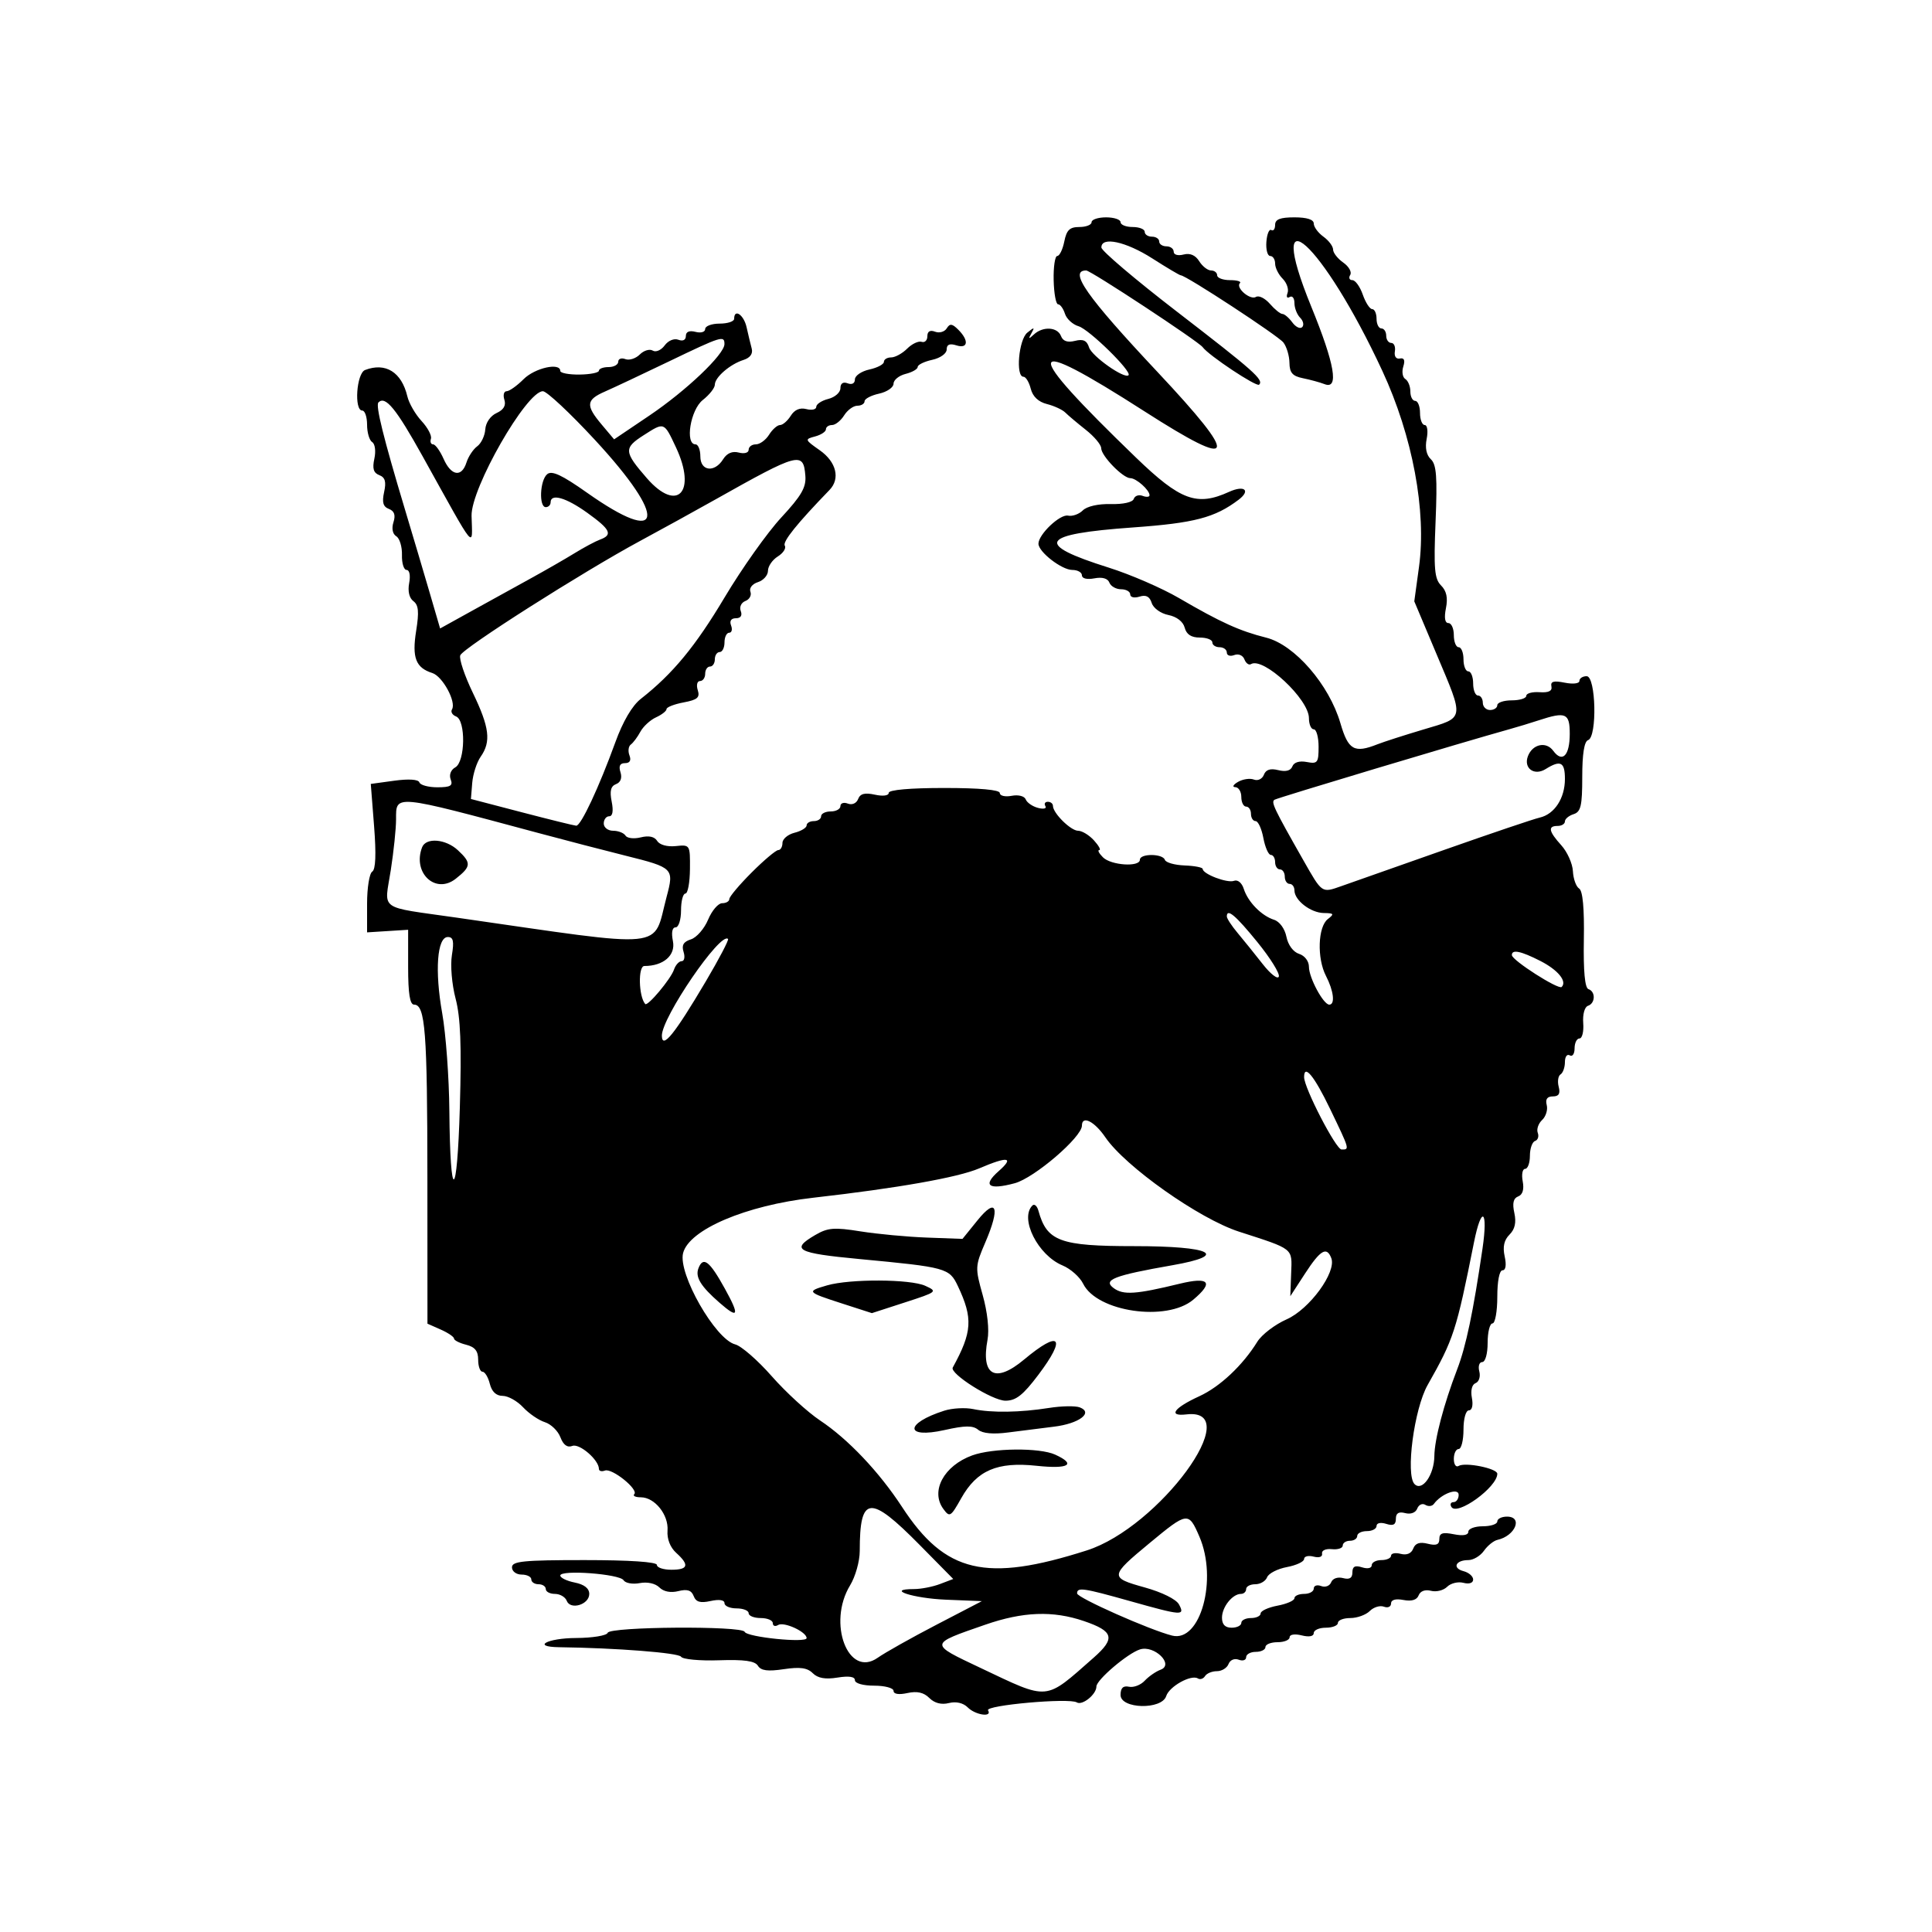 <svg version="1.1" width="400" height="400" xmlns="http://www.w3.org/2000/svg"><g><path d="M226.000 46.000 C 226.000 46.550,224.864 47.000,223.475 47.000 C 221.469 47.000,220.827 47.617,220.350 50.000 C 220.020 51.650,219.364 53.000,218.893 53.000 C 218.422 53.000,218.087 55.250,218.149 58.000 C 218.211 60.750,218.622 63.000,219.063 63.000 C 219.504 63.000,220.144 63.877,220.484 64.949 C 220.824 66.021,222.092 67.188,223.301 67.543 C 225.488 68.184,234.408 76.926,233.649 77.684 C 232.813 78.520,226.059 73.761,225.476 71.925 C 225.024 70.499,224.265 70.146,222.568 70.572 C 221.011 70.963,220.076 70.641,219.667 69.574 C 218.943 67.687,215.925 67.513,214.053 69.250 C 212.958 70.267,212.863 70.220,213.545 69.000 C 214.268 67.707,214.150 67.690,212.692 68.872 C 210.914 70.315,210.240 78.000,211.892 78.000 C 212.382 78.000,213.064 79.118,213.407 80.485 C 213.811 82.096,214.988 83.210,216.755 83.653 C 218.254 84.030,219.968 84.824,220.564 85.419 C 221.160 86.013,223.073 87.625,224.815 89.000 C 226.557 90.375,227.986 92.083,227.991 92.795 C 228.002 94.386,232.490 99.000,234.026 99.000 C 235.247 99.000,238.000 101.449,238.000 102.536 C 238.000 102.909,237.354 102.966,236.565 102.663 C 235.775 102.360,234.952 102.644,234.735 103.294 C 234.504 103.987,232.538 104.428,229.976 104.361 C 227.390 104.293,225.029 104.828,224.184 105.673 C 223.399 106.458,222.024 106.945,221.129 106.755 C 219.465 106.403,215.003 110.637,215.001 112.570 C 214.999 114.266,219.817 118.000,222.008 118.000 C 223.103 118.000,224.000 118.502,224.000 119.117 C 224.000 119.777,225.052 120.032,226.579 119.740 C 228.217 119.427,229.350 119.749,229.686 120.624 C 229.976 121.381,231.066 122.000,232.107 122.000 C 233.148 122.000,234.000 122.480,234.000 123.067 C 234.000 123.665,234.845 123.867,235.919 123.526 C 237.268 123.098,238.020 123.488,238.449 124.839 C 238.790 125.914,240.312 127.012,241.900 127.330 C 243.630 127.676,244.950 128.699,245.276 129.949 C 245.643 131.352,246.632 132.000,248.406 132.000 C 249.833 132.000,251.000 132.450,251.000 133.000 C 251.000 133.550,251.675 134.000,252.500 134.000 C 253.325 134.000,254.000 134.498,254.000 135.107 C 254.000 135.716,254.692 135.948,255.538 135.624 C 256.411 135.289,257.321 135.672,257.643 136.511 C 257.954 137.324,258.566 137.768,259.001 137.500 C 261.534 135.934,271.000 144.754,271.000 148.680 C 271.000 149.956,271.450 151.000,272.000 151.000 C 272.550 151.000,273.000 152.627,273.000 154.617 C 273.000 157.915,272.785 158.192,270.550 157.765 C 269.037 157.476,267.898 157.823,267.572 158.673 C 267.229 159.567,266.208 159.839,264.657 159.450 C 263.015 159.038,262.085 159.337,261.673 160.409 C 261.339 161.279,260.424 161.716,259.599 161.399 C 258.786 161.088,257.307 161.307,256.311 161.886 C 255.315 162.465,255.063 162.953,255.750 162.970 C 256.438 162.986,257.000 163.900,257.000 165.000 C 257.000 166.100,257.450 167.000,258.000 167.000 C 258.550 167.000,259.000 167.675,259.000 168.500 C 259.000 169.325,259.430 170.000,259.955 170.000 C 260.480 170.000,261.205 171.575,261.566 173.500 C 261.927 175.425,262.623 177.000,263.111 177.000 C 263.600 177.000,264.000 177.675,264.000 178.500 C 264.000 179.325,264.450 180.000,265.000 180.000 C 265.550 180.000,266.000 180.675,266.000 181.500 C 266.000 182.325,266.450 183.000,267.000 183.000 C 267.550 183.000,268.000 183.605,268.000 184.345 C 268.000 186.399,271.368 188.996,274.079 189.032 C 276.184 189.059,276.293 189.223,274.916 190.282 C 272.852 191.869,272.636 198.396,274.527 202.052 C 276.130 205.153,276.460 208.000,275.216 208.000 C 273.998 208.000,271.000 202.427,271.000 200.163 C 271.000 198.999,270.130 197.859,268.959 197.487 C 267.754 197.105,266.681 195.655,266.340 193.949 C 266.006 192.281,264.925 190.794,263.782 190.431 C 261.180 189.605,258.368 186.734,257.508 184.026 C 257.110 182.770,256.256 182.071,255.483 182.368 C 254.110 182.895,249.022 180.965,249.008 179.912 C 249.004 179.589,247.316 179.261,245.257 179.183 C 243.199 179.106,241.361 178.583,241.174 178.021 C 240.734 176.702,236.000 176.682,236.000 178.000 C 236.000 179.563,230.029 179.172,228.357 177.500 C 227.532 176.675,227.184 176.000,227.584 176.000 C 227.983 176.000,227.495 175.100,226.500 174.000 C 225.505 172.900,224.025 172.000,223.212 172.000 C 221.690 172.000,218.000 168.352,218.000 166.847 C 218.000 166.381,217.523 166.000,216.941 166.000 C 216.359 166.000,216.134 166.408,216.442 166.907 C 216.751 167.405,216.064 167.568,214.917 167.268 C 213.769 166.968,212.621 166.177,212.365 165.509 C 212.101 164.820,210.842 164.499,209.450 164.765 C 208.102 165.022,207.000 164.763,207.000 164.188 C 207.000 163.522,202.831 163.143,195.500 163.143 C 188.439 163.143,184.000 163.532,184.000 164.151 C 184.000 164.741,182.808 164.897,181.127 164.528 C 179.045 164.071,178.091 164.319,177.665 165.432 C 177.325 166.317,176.425 166.717,175.538 166.376 C 174.692 166.052,174.000 166.284,174.000 166.893 C 174.000 167.502,173.100 168.000,172.000 168.000 C 170.900 168.000,170.000 168.450,170.000 169.000 C 170.000 169.550,169.325 170.000,168.500 170.000 C 167.675 170.000,167.000 170.401,167.000 170.892 C 167.000 171.382,165.875 172.066,164.500 172.411 C 163.125 172.756,162.000 173.705,162.000 174.519 C 162.000 175.334,161.609 176.000,161.132 176.000 C 160.654 176.000,158.179 178.084,155.632 180.632 C 153.084 183.179,151.000 185.654,151.000 186.132 C 151.000 186.609,150.331 187.000,149.513 187.000 C 148.696 187.000,147.387 188.532,146.605 190.404 C 145.823 192.276,144.223 194.112,143.049 194.484 C 141.506 194.974,141.085 195.691,141.526 197.081 C 141.861 198.136,141.685 199.000,141.135 199.000 C 140.585 199.000,139.868 199.787,139.541 200.750 C 138.879 202.702,134.076 208.437,133.581 207.865 C 132.217 206.289,132.079 200.000,133.408 200.000 C 137.359 200.000,139.907 197.787,139.323 194.863 C 138.964 193.070,139.170 192.000,139.875 192.000 C 140.494 192.000,141.000 190.426,141.000 188.500 C 141.000 186.575,141.407 185.000,141.904 185.000 C 142.401 185.000,142.826 182.719,142.847 179.931 C 142.886 174.893,142.868 174.863,139.903 175.174 C 138.150 175.358,136.567 174.918,136.067 174.108 C 135.510 173.208,134.331 172.951,132.669 173.368 C 131.268 173.720,129.843 173.556,129.502 173.004 C 129.161 172.452,128.009 172.000,126.941 172.000 C 125.873 172.000,125.000 171.325,125.000 170.500 C 125.000 169.675,125.506 169.000,126.125 169.000 C 126.845 169.000,127.031 167.906,126.642 165.962 C 126.203 163.763,126.452 162.764,127.547 162.344 C 128.497 161.979,128.837 161.063,128.462 159.882 C 128.055 158.597,128.353 158.000,129.401 158.000 C 130.399 158.000,130.722 157.439,130.323 156.399 C 129.985 155.519,130.112 154.506,130.604 154.149 C 131.097 153.792,131.987 152.600,132.582 151.500 C 133.177 150.400,134.639 149.056,135.832 148.513 C 137.024 147.970,138.000 147.203,138.000 146.808 C 138.000 146.414,139.589 145.793,141.530 145.428 C 144.407 144.889,144.950 144.417,144.463 142.883 C 144.132 141.842,144.342 141.000,144.933 141.000 C 145.520 141.000,146.000 140.325,146.000 139.500 C 146.000 138.675,146.450 138.000,147.000 138.000 C 147.550 138.000,148.000 137.325,148.000 136.500 C 148.000 135.675,148.450 135.000,149.000 135.000 C 149.550 135.000,150.000 134.100,150.000 133.000 C 150.000 131.900,150.436 131.000,150.969 131.000 C 151.501 131.000,151.678 130.325,151.362 129.500 C 151.000 128.558,151.372 128.000,152.362 128.000 C 153.347 128.000,153.723 127.442,153.365 126.508 C 153.043 125.670,153.468 124.758,154.333 124.426 C 155.180 124.101,155.645 123.237,155.365 122.508 C 155.076 121.756,155.754 120.896,156.928 120.523 C 158.067 120.161,159.000 119.104,159.000 118.173 C 159.000 117.243,159.917 115.908,161.039 115.208 C 162.160 114.508,162.809 113.500,162.481 112.970 C 161.982 112.162,164.996 108.411,171.750 101.434 C 174.006 99.103,173.153 95.632,169.733 93.229 C 166.602 91.030,166.571 90.940,168.750 90.363 C 169.988 90.035,171.000 89.369,171.000 88.883 C 171.000 88.398,171.567 88.000,172.259 88.000 C 172.952 88.000,174.081 87.100,174.768 86.000 C 175.455 84.900,176.688 84.000,177.508 84.000 C 178.329 84.000,179.000 83.586,179.000 83.079 C 179.000 82.573,180.350 81.862,182.000 81.500 C 183.650 81.138,185.000 80.210,185.000 79.440 C 185.000 78.669,186.125 77.756,187.500 77.411 C 188.875 77.066,190.000 76.418,190.000 75.971 C 190.000 75.524,191.350 74.862,193.000 74.500 C 194.694 74.128,196.000 73.193,196.000 72.353 C 196.000 71.320,196.612 71.059,198.000 71.500 C 200.429 72.271,200.652 70.509,198.409 68.266 C 197.133 66.990,196.659 66.934,196.010 67.984 C 195.566 68.703,194.481 69.015,193.601 68.677 C 192.557 68.276,192.000 68.603,192.000 69.615 C 192.000 70.468,191.466 70.989,190.813 70.771 C 190.159 70.553,188.809 71.191,187.813 72.188 C 186.816 73.184,185.325 74.000,184.500 74.000 C 183.675 74.000,183.000 74.414,183.000 74.921 C 183.000 75.427,181.650 76.138,180.000 76.500 C 178.350 76.862,177.000 77.784,177.000 78.548 C 177.000 79.372,176.390 79.703,175.500 79.362 C 174.555 78.999,174.000 79.373,174.000 80.374 C 174.000 81.247,172.875 82.244,171.500 82.589 C 170.125 82.934,169.000 83.671,169.000 84.225 C 169.000 84.780,168.081 84.993,166.957 84.699 C 165.615 84.348,164.503 84.823,163.716 86.082 C 163.058 87.137,162.060 88.000,161.500 88.000 C 160.940 88.000,159.919 88.900,159.232 90.000 C 158.545 91.100,157.312 92.000,156.492 92.000 C 155.671 92.000,155.000 92.502,155.000 93.117 C 155.000 93.749,154.114 94.001,152.957 93.699 C 151.615 93.348,150.503 93.823,149.716 95.082 C 147.942 97.924,145.000 97.561,145.000 94.500 C 145.000 93.125,144.550 92.000,144.000 92.000 C 141.778 92.000,142.950 84.827,145.500 82.821 C 146.875 81.740,148.000 80.313,148.000 79.650 C 148.000 78.120,151.138 75.408,153.935 74.521 C 155.309 74.084,155.922 73.237,155.635 72.169 C 155.388 71.251,154.910 69.263,154.574 67.750 C 154.000 65.171,152.000 63.811,152.000 66.000 C 152.000 66.550,150.650 67.000,149.000 67.000 C 147.350 67.000,146.000 67.502,146.000 68.117 C 146.000 68.741,145.118 69.003,144.000 68.710 C 142.716 68.375,142.000 68.680,142.000 69.562 C 142.000 70.393,141.387 70.702,140.452 70.343 C 139.568 70.004,138.346 70.512,137.604 71.527 C 136.889 72.505,135.782 72.983,135.144 72.589 C 134.506 72.195,133.300 72.557,132.463 73.394 C 131.627 74.230,130.280 74.661,129.471 74.351 C 128.662 74.040,128.000 74.284,128.000 74.893 C 128.000 75.502,127.100 76.000,126.000 76.000 C 124.900 76.000,123.999 76.338,123.997 76.750 C 123.995 77.162,122.195 77.522,119.997 77.549 C 117.799 77.576,116.000 77.238,116.000 76.799 C 116.000 74.995,110.734 76.175,108.409 78.500 C 107.034 79.875,105.449 81.000,104.887 81.000 C 104.325 81.000,104.117 81.795,104.426 82.766 C 104.802 83.951,104.270 84.855,102.809 85.516 C 101.545 86.087,100.565 87.506,100.472 88.899 C 100.384 90.219,99.632 91.796,98.802 92.403 C 97.971 93.011,96.970 94.518,96.578 95.754 C 95.581 98.896,93.412 98.551,91.840 95.000 C 91.109 93.350,90.134 92.000,89.673 92.000 C 89.211 92.000,89.007 91.478,89.220 90.839 C 89.433 90.201,88.560 88.549,87.279 87.167 C 85.999 85.786,84.677 83.496,84.342 82.078 C 83.150 77.043,79.837 74.974,75.582 76.607 C 73.810 77.287,73.275 85.000,75.000 85.000 C 75.550 85.000,76.000 86.323,76.000 87.941 C 76.000 89.559,76.476 91.176,77.059 91.536 C 77.650 91.902,77.848 93.416,77.507 94.968 C 77.060 97.005,77.332 97.914,78.528 98.372 C 79.740 98.838,79.997 99.736,79.528 101.872 C 79.060 104.003,79.316 104.907,80.517 105.368 C 81.647 105.802,81.933 106.636,81.462 108.120 C 81.051 109.416,81.280 110.555,82.048 111.030 C 82.742 111.459,83.270 113.202,83.222 114.905 C 83.173 116.607,83.606 118.000,84.183 118.000 C 84.786 118.000,85.012 119.156,84.715 120.712 C 84.394 122.388,84.727 123.819,85.588 124.462 C 86.660 125.262,86.791 126.674,86.159 130.622 C 85.272 136.165,86.073 138.254,89.505 139.343 C 91.640 140.021,94.522 145.346,93.579 146.872 C 93.267 147.377,93.646 148.034,94.422 148.332 C 96.465 149.116,96.335 157.713,94.262 158.873 C 93.334 159.393,92.946 160.417,93.314 161.376 C 93.813 162.678,93.265 163.000,90.552 163.000 C 88.690 163.000,87.014 162.543,86.829 161.986 C 86.620 161.360,84.624 161.227,81.628 161.637 L 76.766 162.304 77.450 171.051 C 77.906 176.881,77.778 180.019,77.067 180.458 C 76.480 180.821,76.000 183.800,76.000 187.077 L 76.000 193.036 80.250 192.768 L 84.500 192.500 84.500 200.248 C 84.500 205.715,84.862 207.997,85.731 207.998 C 88.048 208.002,88.474 213.532,88.487 243.777 L 88.500 274.053 91.250 275.271 C 92.762 275.940,94.000 276.780,94.000 277.136 C 94.000 277.492,95.125 278.066,96.500 278.411 C 98.326 278.869,99.000 279.707,99.000 281.519 C 99.000 282.884,99.401 284.000,99.892 284.000 C 100.382 284.000,101.066 285.125,101.411 286.500 C 101.822 288.139,102.737 289.000,104.067 289.000 C 105.183 289.000,107.087 290.062,108.298 291.361 C 109.509 292.660,111.538 294.048,112.807 294.447 C 114.076 294.845,115.524 296.249,116.025 297.566 C 116.635 299.170,117.452 299.764,118.498 299.362 C 119.983 298.793,124.000 302.267,124.000 304.122 C 124.000 304.570,124.563 304.724,125.250 304.463 C 126.711 303.909,132.274 308.392,131.316 309.351 C 130.959 309.708,131.572 310.000,132.678 310.000 C 135.554 310.000,138.454 313.621,138.204 316.900 C 138.073 318.623,138.756 320.374,139.996 321.497 C 142.782 324.017,142.502 325.000,139.000 325.000 C 137.350 325.000,136.000 324.550,136.000 324.000 C 136.000 323.378,130.333 323.000,121.000 323.000 C 108.333 323.000,106.000 323.233,106.000 324.500 C 106.000 325.333,106.889 326.000,108.000 326.000 C 109.100 326.000,110.000 326.450,110.000 327.000 C 110.000 327.550,110.675 328.000,111.500 328.000 C 112.325 328.000,113.000 328.450,113.000 329.000 C 113.000 329.550,113.852 330.000,114.893 330.000 C 115.934 330.000,117.032 330.640,117.332 331.422 C 118.092 333.403,122.000 332.219,122.000 330.008 C 122.000 328.855,120.968 328.044,119.000 327.650 C 117.350 327.320,116.000 326.665,116.000 326.195 C 116.000 324.950,128.298 325.865,129.105 327.170 C 129.480 327.777,130.986 328.045,132.450 327.765 C 134.021 327.464,135.688 327.830,136.515 328.657 C 137.394 329.537,138.859 329.822,140.449 329.423 C 142.288 328.962,143.155 329.242,143.617 330.446 C 144.093 331.685,144.978 331.944,147.127 331.472 C 148.906 331.081,150.000 331.252,150.000 331.921 C 150.000 332.514,151.125 333.000,152.500 333.000 C 153.875 333.000,155.000 333.450,155.000 334.000 C 155.000 334.550,156.125 335.000,157.500 335.000 C 158.875 335.000,160.000 335.477,160.000 336.059 C 160.000 336.641,160.493 336.813,161.095 336.441 C 162.302 335.696,167.000 337.854,167.000 339.154 C 167.000 340.218,154.603 338.955,154.167 337.847 C 153.668 336.579,126.241 336.777,125.816 338.051 C 125.623 338.631,122.675 339.115,119.233 339.132 C 113.296 339.160,110.004 340.960,115.750 341.037 C 127.626 341.194,140.505 342.199,141.005 343.008 C 141.337 343.546,144.862 343.877,148.837 343.743 C 154.109 343.566,156.296 343.873,156.921 344.880 C 157.554 345.898,158.958 346.083,162.274 345.586 C 165.631 345.083,167.149 345.292,168.269 346.412 C 169.312 347.455,170.869 347.733,173.384 347.325 C 175.753 346.941,177.000 347.128,177.000 347.869 C 177.000 348.522,178.691 349.000,181.000 349.000 C 183.200 349.000,185.000 349.486,185.000 350.079 C 185.000 350.748,186.094 350.919,187.876 350.527 C 189.876 350.088,191.256 350.399,192.406 351.549 C 193.476 352.619,194.905 352.990,196.457 352.600 C 197.951 352.225,199.421 352.564,200.356 353.499 C 201.956 355.099,205.494 355.609,204.565 354.106 C 203.913 353.051,221.367 351.491,222.940 352.463 C 224.081 353.168,227.000 350.805,227.000 349.175 C 227.000 347.802,233.451 342.309,236.021 341.493 C 239.000 340.548,243.160 344.631,240.300 345.693 C 239.310 346.060,237.825 347.088,237.000 347.975 C 236.175 348.863,234.713 349.424,233.750 349.222 C 232.528 348.964,232.000 349.478,232.000 350.927 C 232.000 353.835,240.536 354.039,241.452 351.152 C 242.085 349.156,246.607 346.639,248.006 347.504 C 248.477 347.795,249.144 347.575,249.490 347.016 C 249.835 346.457,250.943 346.000,251.952 346.000 C 252.961 346.000,254.042 345.333,254.355 344.517 C 254.679 343.673,255.587 343.288,256.462 343.624 C 257.308 343.948,258.000 343.716,258.000 343.107 C 258.000 342.498,258.900 342.000,260.000 342.000 C 261.100 342.000,262.000 341.550,262.000 341.000 C 262.000 340.450,263.125 340.000,264.500 340.000 C 265.875 340.000,267.000 339.541,267.000 338.981 C 267.000 338.393,268.058 338.228,269.500 338.589 C 271.040 338.976,272.000 338.791,272.000 338.108 C 272.000 337.499,273.125 337.000,274.500 337.000 C 275.875 337.000,277.000 336.550,277.000 336.000 C 277.000 335.450,278.157 335.000,279.571 335.000 C 280.986 335.000,282.799 334.344,283.600 333.542 C 284.402 332.741,285.720 332.339,286.529 332.649 C 287.338 332.960,288.000 332.663,288.000 331.990 C 288.000 331.215,288.944 330.947,290.579 331.260 C 292.269 331.583,293.350 331.251,293.717 330.296 C 294.055 329.414,295.062 329.044,296.269 329.360 C 297.365 329.647,298.870 329.273,299.613 328.530 C 300.357 327.786,301.873 327.415,302.982 327.706 C 304.185 328.020,305.000 327.744,305.000 327.023 C 305.000 326.357,304.105 325.579,303.011 325.293 C 300.624 324.668,301.345 323.000,304.002 323.000 C 305.039 323.000,306.496 322.130,307.240 321.068 C 307.984 320.005,309.237 318.993,310.023 318.818 C 313.732 317.993,315.371 314.000,312.000 314.000 C 310.900 314.000,310.000 314.450,310.000 315.000 C 310.000 315.550,308.650 316.000,307.000 316.000 C 305.350 316.000,304.000 316.506,304.000 317.125 C 304.000 317.842,302.911 318.032,301.000 317.650 C 298.677 317.185,298.000 317.407,298.000 318.633 C 298.000 319.805,297.376 320.060,295.604 319.616 C 293.931 319.195,293.023 319.498,292.592 320.621 C 292.202 321.637,291.246 322.036,289.988 321.707 C 288.895 321.421,288.000 321.595,288.000 322.094 C 288.000 322.592,287.100 323.000,286.000 323.000 C 284.900 323.000,284.000 323.480,284.000 324.067 C 284.000 324.680,283.147 324.864,282.000 324.500 C 280.540 324.037,280.000 324.320,280.000 325.549 C 280.000 326.722,279.413 327.080,278.065 326.727 C 276.953 326.437,275.905 326.805,275.602 327.594 C 275.313 328.349,274.384 328.701,273.538 328.376 C 272.692 328.052,272.000 328.284,272.000 328.893 C 272.000 329.502,271.100 330.000,270.000 330.000 C 268.900 330.000,268.000 330.400,268.000 330.889 C 268.000 331.377,266.425 332.073,264.500 332.434 C 262.575 332.795,261.000 333.520,261.000 334.045 C 261.000 334.570,260.100 335.000,259.000 335.000 C 257.900 335.000,257.000 335.450,257.000 336.000 C 257.000 336.550,256.100 337.000,255.000 337.000 C 253.644 337.000,253.000 336.333,253.000 334.929 C 253.000 332.715,255.164 330.000,256.929 330.000 C 257.518 330.000,258.000 329.550,258.000 329.000 C 258.000 328.450,258.852 328.000,259.893 328.000 C 260.934 328.000,262.036 327.350,262.340 326.555 C 262.645 325.761,264.494 324.810,266.447 324.444 C 268.401 324.077,270.000 323.325,270.000 322.772 C 270.000 322.219,270.885 321.998,271.966 322.281 C 273.131 322.585,273.844 322.327,273.716 321.647 C 273.595 321.007,274.495 320.605,275.750 320.738 C 276.988 320.869,278.000 320.532,278.000 319.988 C 278.000 319.445,278.675 319.000,279.500 319.000 C 280.325 319.000,281.000 318.550,281.000 318.000 C 281.000 317.450,281.900 317.000,283.000 317.000 C 284.100 317.000,285.000 316.520,285.000 315.933 C 285.000 315.320,285.853 315.136,287.000 315.500 C 288.460 315.963,289.000 315.680,289.000 314.451 C 289.000 313.278,289.587 312.920,290.935 313.273 C 292.082 313.573,293.098 313.187,293.428 312.326 C 293.735 311.527,294.489 311.184,295.105 311.565 C 295.720 311.945,296.511 311.861,296.862 311.378 C 298.410 309.248,302.000 307.930,302.000 309.492 C 302.000 310.321,301.523 311.000,300.941 311.000 C 300.359 311.000,300.160 311.450,300.500 312.000 C 301.686 313.918,310.000 307.905,310.000 305.129 C 310.000 304.015,303.342 302.671,301.983 303.511 C 301.442 303.845,301.000 303.191,301.000 302.059 C 301.000 300.927,301.450 300.000,302.000 300.000 C 302.550 300.000,303.000 298.200,303.000 296.000 C 303.000 293.722,303.481 292.000,304.117 292.000 C 304.777 292.000,305.032 290.948,304.740 289.421 C 304.443 287.866,304.750 286.650,305.513 286.357 C 306.209 286.089,306.551 285.000,306.273 283.935 C 305.994 282.871,306.269 282.000,306.883 282.000 C 307.519 282.000,308.000 280.279,308.000 278.000 C 308.000 275.800,308.450 274.000,309.000 274.000 C 309.550 274.000,310.000 271.525,310.000 268.500 C 310.000 265.230,310.438 263.000,311.079 263.000 C 311.748 263.000,311.919 261.906,311.527 260.124 C 311.090 258.134,311.398 256.745,312.526 255.617 C 313.651 254.492,313.961 253.099,313.526 251.120 C 313.085 249.112,313.324 248.089,314.325 247.706 C 315.251 247.350,315.579 246.251,315.260 244.579 C 314.989 243.160,315.213 242.000,315.758 242.000 C 316.304 242.000,316.750 240.781,316.750 239.292 C 316.750 237.802,317.231 236.423,317.819 236.227 C 318.407 236.031,318.657 235.271,318.376 234.538 C 318.095 233.805,318.502 232.610,319.281 231.882 C 320.060 231.154,320.488 229.758,320.232 228.780 C 319.918 227.579,320.331 227.000,321.500 227.000 C 322.741 227.000,323.085 226.432,322.711 225.001 C 322.423 223.902,322.596 222.750,323.094 222.442 C 323.592 222.134,324.000 220.982,324.000 219.882 C 324.000 218.782,324.450 218.160,325.000 218.500 C 325.550 218.840,326.000 218.191,326.000 217.059 C 326.000 215.927,326.457 215.000,327.016 215.000 C 327.575 215.000,327.923 213.571,327.790 211.825 C 327.652 210.015,328.075 208.475,328.774 208.242 C 330.310 207.730,330.383 205.294,328.876 204.792 C 328.130 204.543,327.808 201.099,327.919 194.544 C 328.029 188.062,327.694 184.429,326.945 183.966 C 326.318 183.578,325.737 181.965,325.655 180.381 C 325.573 178.796,324.492 176.380,323.253 175.010 C 320.623 172.104,320.416 171.000,322.500 171.000 C 323.325 171.000,324.000 170.580,324.000 170.067 C 324.000 169.554,324.807 168.879,325.794 168.565 C 327.300 168.087,327.588 166.843,327.588 160.817 C 327.588 156.102,328.002 153.499,328.794 153.235 C 330.708 152.597,330.428 140.000,328.500 140.000 C 327.675 140.000,327.000 140.439,327.000 140.975 C 327.000 141.528,325.683 141.687,323.955 141.341 C 321.669 140.884,320.984 141.077,321.205 142.116 C 321.407 143.063,320.632 143.441,318.750 143.312 C 317.238 143.208,316.000 143.546,316.000 144.062 C 316.000 144.578,314.650 145.000,313.000 145.000 C 311.350 145.000,310.000 145.450,310.000 146.000 C 310.000 146.550,309.325 147.000,308.500 147.000 C 307.675 147.000,307.000 146.325,307.000 145.500 C 307.000 144.675,306.550 144.000,306.000 144.000 C 305.450 144.000,305.000 142.875,305.000 141.500 C 305.000 140.125,304.550 139.000,304.000 139.000 C 303.450 139.000,303.000 137.875,303.000 136.500 C 303.000 135.125,302.550 134.000,302.000 134.000 C 301.450 134.000,301.000 132.875,301.000 131.500 C 301.000 130.125,300.494 129.000,299.875 129.000 C 299.152 129.000,298.970 127.900,299.366 125.920 C 299.796 123.769,299.493 122.350,298.362 121.219 C 296.995 119.852,296.816 117.790,297.219 108.019 C 297.601 98.748,297.407 96.170,296.249 95.088 C 295.318 94.218,295.007 92.715,295.376 90.868 C 295.694 89.280,295.515 88.000,294.975 88.000 C 294.439 88.000,294.000 86.875,294.000 85.500 C 294.000 84.125,293.550 83.000,293.000 83.000 C 292.450 83.000,292.000 82.127,292.000 81.059 C 292.000 79.991,291.532 78.829,290.959 78.475 C 290.387 78.121,290.196 76.958,290.535 75.891 C 290.950 74.582,290.719 74.039,289.825 74.225 C 289.048 74.386,288.621 73.777,288.794 72.750 C 288.955 71.787,288.618 71.000,288.044 71.000 C 287.470 71.000,287.000 70.325,287.000 69.500 C 287.000 68.675,286.550 68.000,286.000 68.000 C 285.450 68.000,285.000 67.100,285.000 66.000 C 285.000 64.900,284.594 64.000,284.098 64.000 C 283.602 64.000,282.725 62.650,282.150 61.000 C 281.575 59.350,280.604 58.000,279.993 58.000 C 279.382 58.000,279.182 57.514,279.549 56.920 C 279.916 56.326,279.268 55.176,278.108 54.363 C 276.949 53.551,276.000 52.336,276.000 51.664 C 276.000 50.992,275.100 49.793,274.000 49.000 C 272.900 48.207,272.000 46.983,272.000 46.279 C 272.000 45.453,270.582 45.000,268.000 45.000 C 265.044 45.000,264.000 45.407,264.000 46.559 C 264.000 47.416,263.643 47.898,263.207 47.628 C 262.772 47.359,262.314 48.457,262.192 50.069 C 262.069 51.681,262.425 53.000,262.984 53.000 C 263.543 53.000,264.000 53.707,264.000 54.571 C 264.000 55.436,264.701 56.844,265.558 57.700 C 266.414 58.557,266.869 59.898,266.569 60.681 C 266.266 61.469,266.464 61.831,267.011 61.493 C 267.555 61.157,268.000 61.719,268.000 62.741 C 268.000 63.763,268.533 65.132,269.183 65.783 C 269.834 66.434,270.022 67.311,269.602 67.732 C 269.181 68.153,268.261 67.710,267.558 66.748 C 266.855 65.787,265.932 65.000,265.507 65.000 C 265.082 65.000,263.918 64.059,262.920 62.908 C 261.923 61.758,260.629 61.111,260.045 61.472 C 258.844 62.214,255.760 59.573,256.714 58.619 C 257.055 58.279,256.133 58.000,254.667 58.000 C 253.200 58.000,252.000 57.550,252.000 57.000 C 252.000 56.450,251.433 56.000,250.741 56.000 C 250.048 56.000,248.942 55.137,248.284 54.082 C 247.497 52.823,246.385 52.348,245.043 52.699 C 243.886 53.001,243.000 52.749,243.000 52.117 C 243.000 51.502,242.325 51.000,241.500 51.000 C 240.675 51.000,240.000 50.550,240.000 50.000 C 240.000 49.450,239.325 49.000,238.500 49.000 C 237.675 49.000,237.000 48.550,237.000 48.000 C 237.000 47.450,235.875 47.000,234.500 47.000 C 233.125 47.000,232.000 46.550,232.000 46.000 C 232.000 45.450,230.650 45.000,229.000 45.000 C 227.350 45.000,226.000 45.450,226.000 46.000 M238.567 53.500 C 241.577 55.425,244.232 57.000,244.467 57.000 C 245.535 57.000,264.633 69.508,265.718 70.917 C 266.388 71.788,266.951 73.681,266.968 75.125 C 266.993 77.176,267.601 77.871,269.750 78.305 C 271.262 78.610,273.288 79.165,274.250 79.537 C 277.262 80.702,276.350 75.402,271.491 63.507 C 261.489 39.023,273.853 50.190,286.201 76.793 C 292.462 90.283,295.370 105.827,293.790 117.364 L 292.813 124.500 297.406 135.398 C 303.218 149.184,303.341 148.460,294.750 151.022 C 290.762 152.211,286.466 153.593,285.203 154.092 C 280.377 156.000,279.144 155.303,277.524 149.750 C 275.186 141.740,268.043 133.499,262.155 132.020 C 256.648 130.636,252.754 128.869,244.074 123.812 C 240.540 121.753,234.015 118.925,229.574 117.528 C 214.001 112.628,215.228 110.583,234.568 109.201 C 247.286 108.292,251.526 107.181,256.427 103.477 C 259.014 101.522,257.647 100.384,254.457 101.838 C 247.801 104.870,244.394 103.616,235.207 94.750 C 211.187 71.569,211.678 68.952,237.000 85.194 C 256.122 97.459,256.810 95.301,239.617 76.984 C 224.945 61.353,221.188 56.000,224.887 56.000 C 225.826 56.000,248.136 70.688,248.996 71.872 C 250.242 73.588,260.156 80.177,260.689 79.644 C 261.690 78.643,259.664 76.844,243.577 64.450 C 235.046 57.878,228.051 51.938,228.033 51.250 C 227.971 48.902,233.089 49.996,238.567 53.500 M149.989 71.250 C 149.971 73.381,142.089 80.879,134.444 86.038 L 127.146 90.962 124.573 87.904 C 121.215 83.914,121.327 82.783,125.250 81.065 C 127.037 80.282,133.000 77.476,138.500 74.829 C 149.389 69.589,150.005 69.397,149.989 71.250 M123.174 91.078 C 138.308 107.433,137.441 113.239,121.542 102.013 C 116.326 98.331,114.260 97.369,113.292 98.173 C 111.777 99.430,111.539 105.000,113.000 105.000 C 113.550 105.000,114.000 104.550,114.000 104.000 C 114.000 102.100,117.189 103.012,121.587 106.170 C 126.396 109.623,126.924 110.722,124.250 111.708 C 123.287 112.063,120.925 113.324,119.000 114.509 C 117.075 115.694,113.025 118.024,110.000 119.687 C 106.975 121.350,101.489 124.377,97.810 126.414 L 91.120 130.118 88.986 122.809 C 87.813 118.789,85.501 111.000,83.849 105.500 C 79.373 90.598,77.724 83.942,78.352 83.315 C 79.792 81.875,82.001 84.573,87.526 94.518 C 98.784 114.782,97.800 113.585,97.632 106.798 C 97.490 101.090,108.992 81.000,112.402 81.000 C 113.198 81.000,118.045 85.535,123.174 91.078 M139.945 92.607 C 144.312 101.897,140.222 106.238,133.922 99.000 C 129.167 93.537,129.109 92.767,133.250 90.115 C 137.560 87.355,137.459 87.317,139.945 92.607 M166.741 98.508 C 166.934 100.900,165.932 102.635,161.741 107.160 C 158.859 110.273,153.592 117.698,150.037 123.660 C 143.972 133.833,139.284 139.511,132.665 144.700 C 130.882 146.097,128.964 149.365,127.406 153.661 C 124.014 163.012,120.268 171.009,119.305 170.953 C 118.862 170.927,113.775 169.672,108.000 168.164 L 97.500 165.421 97.768 162.103 C 97.916 160.279,98.703 157.834,99.518 156.670 C 101.710 153.541,101.349 150.598,97.894 143.434 C 96.186 139.892,95.016 136.402,95.293 135.678 C 95.875 134.162,120.648 118.404,132.500 112.010 C 136.900 109.637,143.875 105.797,148.000 103.477 C 165.455 93.659,166.331 93.427,166.741 98.508 M325.000 151.941 C 325.000 156.449,323.465 158.018,321.578 155.438 C 320.122 153.447,317.305 154.042,316.345 156.545 C 315.382 159.052,317.642 160.705,320.011 159.225 C 323.103 157.294,324.000 157.756,324.000 161.277 C 324.000 165.270,321.841 168.577,318.779 169.275 C 317.525 169.560,308.625 172.570,299.000 175.963 C 289.375 179.356,279.821 182.722,277.770 183.443 C 273.594 184.909,273.790 185.043,269.786 178.000 C 263.753 167.387,263.115 166.047,263.877 165.576 C 264.547 165.162,302.735 153.698,312.500 150.979 C 314.150 150.520,316.850 149.700,318.500 149.158 C 324.202 147.284,325.000 147.626,325.000 151.941 M111.500 172.475 C 117.000 173.953,125.100 176.059,129.500 177.157 C 139.453 179.640,139.588 179.776,138.010 185.695 C 135.062 196.762,138.994 196.373,94.579 189.991 C 78.047 187.616,79.579 188.721,80.911 180.136 C 81.510 176.276,82.000 171.553,82.000 169.642 C 82.000 164.438,81.342 164.374,111.500 172.475 M87.390 175.427 C 85.358 180.721,90.167 185.229,94.343 181.945 C 97.568 179.408,97.627 178.662,94.811 176.039 C 92.282 173.683,88.188 173.345,87.390 175.427 M260.332 195.060 C 262.990 198.330,264.988 201.537,264.771 202.186 C 264.555 202.836,263.055 201.677,261.439 199.613 C 259.823 197.548,257.488 194.653,256.251 193.179 C 255.014 191.706,254.002 190.162,254.001 189.750 C 253.998 187.974,255.806 189.490,260.332 195.060 M93.561 197.750 C 93.217 199.846,93.554 203.814,94.325 206.746 C 95.351 210.648,95.577 216.416,95.205 229.246 C 94.640 248.778,93.198 249.279,93.035 230.000 C 92.978 223.125,92.311 214.030,91.555 209.788 C 89.984 200.975,90.498 194.000,92.720 194.000 C 93.845 194.000,94.036 194.852,93.561 197.750 M146.149 203.151 C 139.672 214.117,137.080 217.328,137.033 214.441 C 136.973 210.699,149.177 192.844,150.732 194.399 C 150.935 194.602,148.873 198.540,146.149 203.151 M318.917 198.957 C 322.563 200.818,324.493 203.174,323.326 204.340 C 322.682 204.984,313.044 198.822,313.018 197.750 C 312.988 196.508,314.870 196.893,318.917 198.957 M275.364 229.553 C 279.475 238.092,279.450 238.004,277.750 237.990 C 276.589 237.981,270.000 225.237,270.000 223.001 C 270.000 220.209,272.103 222.777,275.364 229.553 M228.856 235.473 C 232.975 241.522,248.297 252.342,256.500 254.994 C 267.983 258.707,267.518 258.338,267.322 263.594 L 267.145 268.365 270.191 263.682 C 273.383 258.775,274.683 258.012,275.634 260.488 C 276.739 263.367,271.125 271.057,266.388 273.153 C 263.963 274.225,261.227 276.317,260.309 277.802 C 257.286 282.689,252.566 287.123,248.311 289.074 C 243.015 291.502,241.742 293.294,245.638 292.836 C 258.184 291.362,239.980 316.215,225.010 320.997 C 204.100 327.677,195.706 325.702,186.760 312.000 C 182.017 304.735,175.591 297.954,169.792 294.095 C 167.203 292.372,162.703 288.253,159.792 284.941 C 156.882 281.630,153.473 278.661,152.218 278.344 C 148.112 277.306,140.351 263.723,141.423 259.452 C 142.646 254.578,154.410 249.566,168.343 247.982 C 185.865 245.990,198.338 243.784,202.738 241.898 C 208.678 239.352,210.079 239.554,206.757 242.477 C 203.358 245.469,204.655 246.439,210.095 244.974 C 214.143 243.885,224.000 235.430,224.000 233.048 C 224.000 230.856,226.594 232.152,228.856 235.473 M202.386 252.650 L 199.272 256.500 191.886 256.227 C 187.824 256.077,181.643 255.498,178.152 254.942 C 172.674 254.069,171.386 254.175,168.754 255.715 C 163.616 258.722,164.960 259.449,177.909 260.669 C 195.963 262.369,196.550 262.530,198.321 266.276 C 201.474 272.944,201.296 275.776,197.259 283.131 C 196.566 284.394,205.466 290.000,208.165 290.000 C 210.343 290.000,211.797 288.858,214.968 284.659 C 220.902 276.799,219.462 275.266,212.000 281.500 C 206.070 286.454,203.062 284.812,204.456 277.381 C 204.840 275.335,204.441 271.638,203.457 268.133 C 201.867 262.465,201.883 262.143,203.998 257.226 C 207.125 249.958,206.348 247.752,202.386 252.650 M213.745 249.588 C 211.060 252.273,214.884 259.881,219.979 261.991 C 221.645 262.681,223.569 264.388,224.254 265.784 C 227.116 271.614,241.535 273.711,247.038 269.098 C 251.365 265.470,250.366 264.290,244.232 265.783 C 235.150 267.993,232.572 268.165,230.575 266.691 C 228.264 264.986,230.593 264.079,242.741 261.951 C 254.623 259.870,250.872 258.000,234.812 258.000 C 219.444 258.000,216.742 257.001,214.995 250.671 C 214.718 249.666,214.155 249.178,213.745 249.588 M306.939 258.500 C 305.013 271.638,303.527 278.726,301.695 283.500 C 298.906 290.772,297.005 297.998,296.968 301.468 C 296.927 305.351,294.454 308.854,292.872 307.272 C 290.971 305.371,292.775 291.689,295.579 286.745 C 300.973 277.231,301.506 275.591,305.164 257.255 C 306.726 249.428,308.124 250.409,306.939 258.500 M144.606 262.584 C 143.907 264.406,145.068 266.304,148.968 269.714 C 152.913 273.163,153.185 272.434,150.061 266.779 C 146.900 261.057,145.581 260.043,144.606 262.584 M171.250 266.119 C 166.910 267.372,167.022 267.510,174.257 269.848 L 180.515 271.870 187.370 269.647 C 194.058 267.478,194.160 267.394,191.566 266.212 C 188.480 264.806,175.994 264.749,171.250 266.119 M195.500 292.066 C 187.251 294.699,187.285 297.926,195.542 296.078 C 199.828 295.119,201.422 295.106,202.524 296.020 C 203.447 296.786,205.641 296.983,208.726 296.576 C 211.352 296.230,215.617 295.691,218.205 295.380 C 223.383 294.756,226.431 292.486,223.566 291.387 C 222.654 291.037,219.790 291.086,217.204 291.496 C 211.208 292.446,205.321 292.536,201.500 291.736 C 199.850 291.391,197.150 291.539,195.500 292.066 M201.282 301.326 C 195.422 303.464,192.595 308.703,195.305 312.404 C 196.621 314.202,196.828 314.079,199.013 310.190 C 202.261 304.412,206.466 302.603,214.620 303.476 C 221.290 304.190,222.929 303.200,218.453 301.161 C 215.232 299.693,205.502 299.787,201.282 301.326 M190.430 319.886 L 197.360 326.913 194.615 327.956 C 193.105 328.530,190.684 329.000,189.235 329.000 C 183.183 329.000,188.997 330.922,195.893 331.201 L 203.283 331.500 193.892 336.382 C 188.726 339.067,183.247 342.147,181.715 343.225 C 175.616 347.519,171.243 336.034,176.004 328.226 C 177.102 326.425,178.000 323.230,178.000 321.125 C 178.000 309.588,180.071 309.382,190.430 319.886 M248.313 318.119 C 252.152 326.980,248.545 340.107,242.676 338.634 C 238.052 337.473,223.000 330.792,223.000 329.900 C 223.000 328.573,224.218 328.750,234.000 331.500 C 244.775 334.530,245.375 334.570,244.097 332.181 C 243.525 331.113,240.590 329.658,236.987 328.656 C 229.686 326.626,229.718 326.344,238.030 319.462 C 245.866 312.976,246.073 312.949,248.313 318.119 M224.399 335.620 C 230.592 337.730,230.984 339.195,226.432 343.203 C 216.186 352.222,217.350 352.116,203.016 345.331 C 192.302 340.260,192.283 340.436,203.988 336.376 C 211.801 333.666,217.992 333.437,224.399 335.620 " stroke="none" fill-rule="evenodd"></path></g></svg>